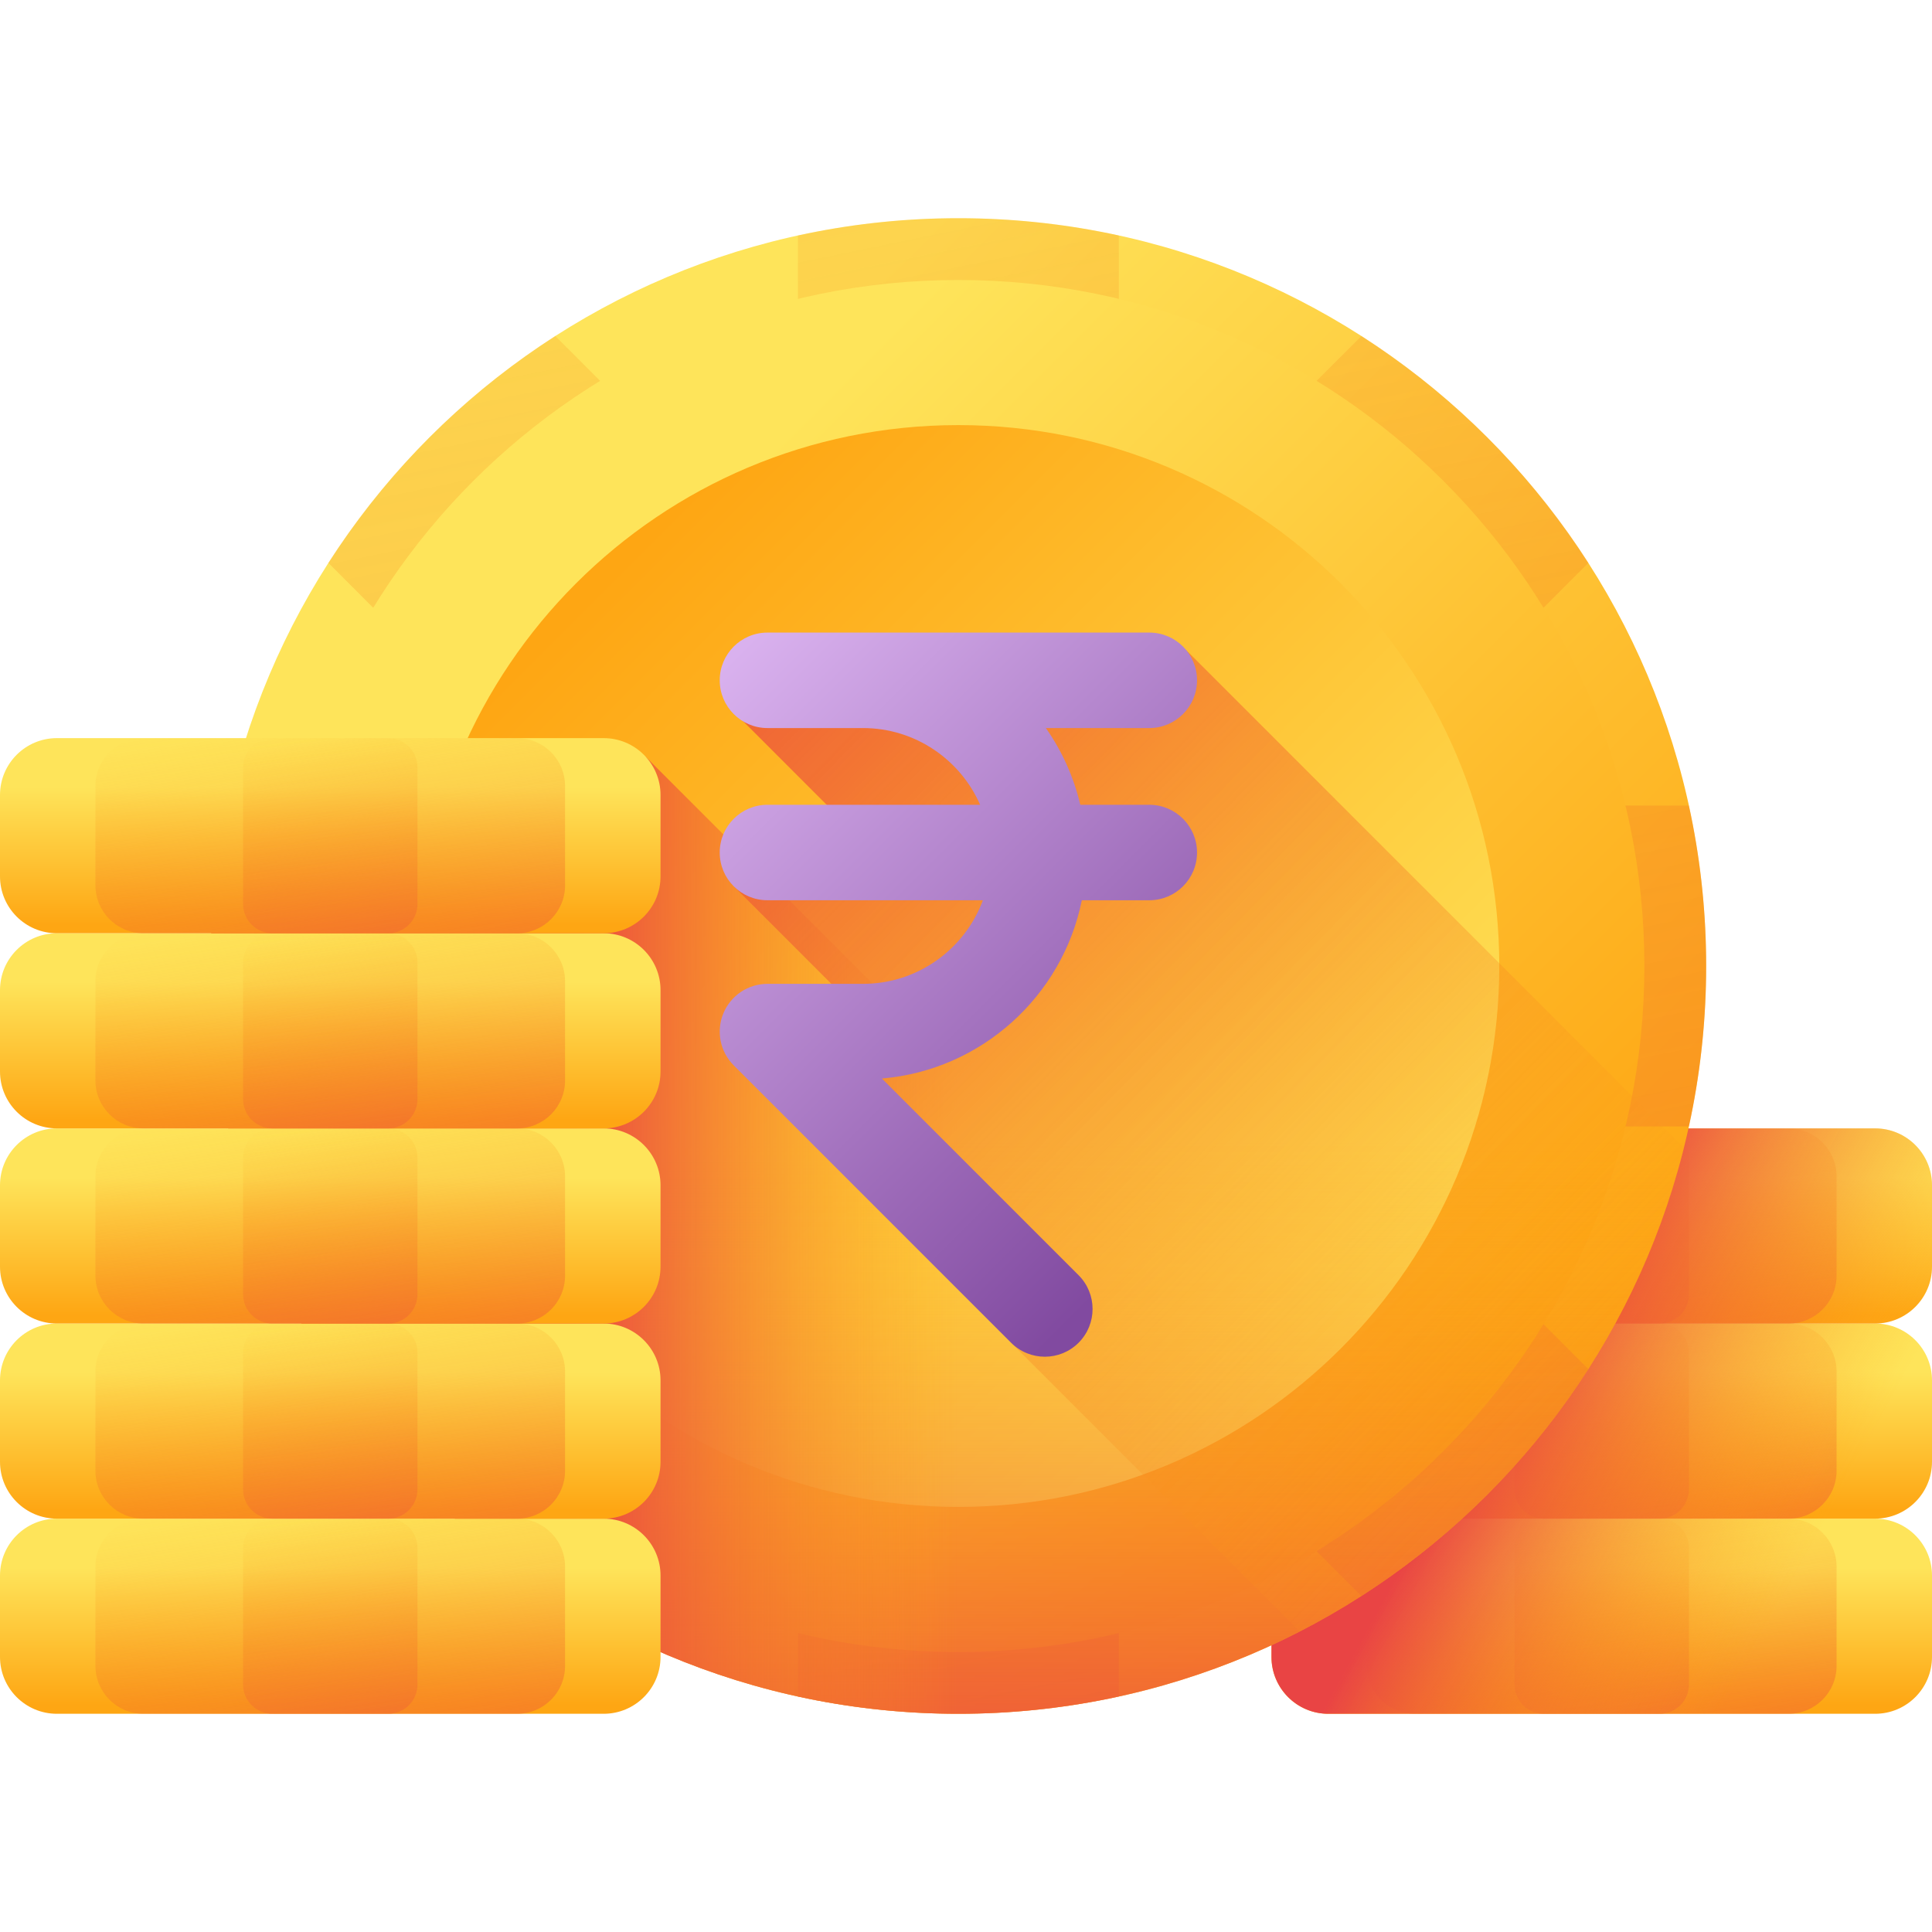 <svg width="38" height="38" viewBox="0 0 38 38" fill="none" xmlns="http://www.w3.org/2000/svg">
<g clip-path="url(#clip0_882_5517)">
<path d="M36.881 33.708H26.127C25.509 33.708 25.008 33.207 25.008 32.589V30.989C25.008 30.371 25.509 29.87 26.127 29.87H36.881C37.499 29.87 38 30.371 38 30.989V32.589C38 33.207 37.499 33.708 36.881 33.708Z" fill="url(#paint0_linear_882_5517)"/>
<path d="M35.179 33.708H27.829C27.308 33.708 26.886 33.286 26.886 32.765V30.814C26.886 30.293 27.308 29.87 27.829 29.87H35.179C35.7 29.87 36.123 30.293 36.123 30.814V32.765C36.123 33.286 35.7 33.708 35.179 33.708Z" fill="url(#paint1_linear_882_5517)"/>
<path d="M32.644 33.708H30.364C30.212 33.708 30.066 33.648 29.958 33.54C29.85 33.432 29.789 33.286 29.789 33.133V30.445C29.789 30.369 29.804 30.295 29.833 30.225C29.862 30.155 29.904 30.092 29.958 30.038C30.011 29.985 30.075 29.943 30.144 29.914C30.214 29.885 30.289 29.87 30.364 29.87H32.644C32.796 29.87 32.943 29.931 33.05 30.038C33.158 30.146 33.219 30.293 33.219 30.445V33.133C33.219 33.286 33.158 33.432 33.05 33.54C32.943 33.648 32.796 33.708 32.644 33.708Z" fill="url(#paint2_linear_882_5517)"/>
<path d="M36.881 29.87H26.127C25.509 29.87 25.008 29.369 25.008 28.751V27.151C25.008 26.533 25.509 26.032 26.127 26.032H36.881C37.499 26.032 38 26.533 38 27.151V28.751C38 29.369 37.499 29.87 36.881 29.87Z" fill="url(#paint3_linear_882_5517)"/>
<path d="M35.179 29.87H27.829C27.308 29.87 26.886 29.448 26.886 28.927V26.976C26.886 26.454 27.308 26.032 27.829 26.032H35.179C35.7 26.032 36.123 26.455 36.123 26.976V28.927C36.123 29.448 35.7 29.87 35.179 29.87Z" fill="url(#paint4_linear_882_5517)"/>
<path d="M32.644 29.87H30.364C30.212 29.87 30.066 29.809 29.958 29.702C29.85 29.594 29.789 29.448 29.789 29.295V26.607C29.789 26.532 29.804 26.457 29.833 26.387C29.862 26.317 29.904 26.254 29.958 26.201C30.011 26.147 30.075 26.105 30.144 26.076C30.214 26.047 30.289 26.032 30.364 26.032H32.644C32.796 26.032 32.943 26.093 33.05 26.201C33.158 26.308 33.219 26.455 33.219 26.607V29.295C33.219 29.448 33.158 29.594 33.05 29.702C32.943 29.809 32.796 29.87 32.644 29.87Z" fill="url(#paint5_linear_882_5517)"/>
<path d="M36.881 26.032H26.127C25.509 26.032 25.008 25.531 25.008 24.913V23.313C25.008 22.695 25.509 22.194 26.127 22.194H36.881C37.499 22.194 38 22.695 38 23.313V24.913C38 25.531 37.499 26.032 36.881 26.032Z" fill="url(#paint6_linear_882_5517)"/>
<path d="M35.179 26.032H27.829C27.308 26.032 26.886 25.61 26.886 25.089V23.138C26.886 22.616 27.308 22.194 27.829 22.194H35.179C35.7 22.194 36.123 22.617 36.123 23.138V25.089C36.123 25.61 35.7 26.032 35.179 26.032Z" fill="url(#paint7_linear_882_5517)"/>
<path d="M32.644 26.032H30.364C30.212 26.032 30.066 25.971 29.958 25.864C29.85 25.756 29.789 25.61 29.789 25.457V22.769C29.789 22.694 29.804 22.619 29.833 22.549C29.862 22.479 29.904 22.416 29.958 22.363C30.011 22.309 30.075 22.267 30.144 22.238C30.214 22.209 30.289 22.194 30.364 22.194H32.644C32.796 22.194 32.943 22.255 33.05 22.363C33.158 22.47 33.219 22.616 33.219 22.769V25.457C33.219 25.61 33.158 25.756 33.05 25.864C32.943 25.971 32.796 26.032 32.644 26.032Z" fill="url(#paint8_linear_882_5517)"/>
<path d="M38 24.913V23.313C38 22.695 37.499 22.194 36.881 22.194H26.127C25.509 22.194 25.008 22.695 25.008 23.313V24.913C25.008 25.531 25.509 26.032 26.127 26.032C25.509 26.032 25.008 26.533 25.008 27.151V28.751C25.008 29.369 25.509 29.87 26.127 29.87C25.509 29.87 25.008 30.371 25.008 30.989V32.589C25.008 33.207 25.509 33.708 26.127 33.708H36.881C37.499 33.708 38 33.207 38 32.589V30.989C38 30.371 37.499 29.87 36.881 29.87C37.499 29.87 38 29.369 38 28.751V27.151C38 26.533 37.499 26.032 36.881 26.032C37.499 26.032 38 25.531 38 24.913Z" fill="url(#paint9_linear_882_5517)"/>
<path d="M18.85 33.708C26.973 33.708 33.558 27.123 33.558 19C33.558 10.877 26.973 4.292 18.85 4.292C10.727 4.292 4.142 10.877 4.142 19C4.142 27.123 10.727 33.708 18.85 33.708Z" fill="url(#paint10_linear_882_5517)"/>
<path d="M33.558 19C33.558 17.917 33.44 16.861 33.217 15.844H26.469L31.241 11.072C30.679 10.196 30.016 9.366 29.25 8.6C28.484 7.834 27.654 7.171 26.778 6.609L22.006 11.381V4.632C20.989 4.41 19.933 4.292 18.85 4.292C17.766 4.292 16.711 4.41 15.694 4.632V11.381L10.922 6.609C10.029 7.182 9.2 7.849 8.45 8.6C7.699 9.35 7.032 10.179 6.459 11.072L11.231 15.844H4.482C4.26 16.861 4.142 17.917 4.142 19C4.142 20.084 4.26 21.139 4.482 22.156H11.231L6.459 26.928C7.021 27.804 7.683 28.634 8.45 29.4C9.216 30.166 10.046 30.829 10.922 31.391L15.694 26.619V33.368C16.71 33.59 17.766 33.708 18.85 33.708C19.933 33.708 20.989 33.59 22.006 33.368V26.619L26.777 31.391C27.671 30.818 28.5 30.151 29.25 29.4C30 28.65 30.668 27.821 31.241 26.928L26.469 22.156H33.217C33.444 21.119 33.558 20.061 33.558 19Z" fill="url(#paint11_linear_882_5517)"/>
<path d="M18.85 32.493C26.302 32.493 32.343 26.452 32.343 19C32.343 11.548 26.302 5.507 18.85 5.507C11.398 5.507 5.357 11.548 5.357 19C5.357 26.452 11.398 32.493 18.85 32.493Z" fill="url(#paint12_linear_882_5517)"/>
<path d="M18.85 29.639C24.726 29.639 29.489 24.876 29.489 19C29.489 13.124 24.726 8.361 18.85 8.361C12.974 8.361 8.211 13.124 8.211 19C8.211 24.876 12.974 29.639 18.85 29.639Z" fill="url(#paint13_linear_882_5517)"/>
<path d="M18.85 33.708C26.973 33.708 33.558 27.123 33.558 19H4.142C4.142 27.123 10.727 33.708 18.85 33.708Z" fill="url(#paint14_linear_882_5517)"/>
<path d="M18.85 33.708C22.393 33.708 25.644 32.455 28.183 30.367L12.706 14.89H4.724C4.346 16.194 4.142 17.573 4.142 19C4.142 27.123 10.727 33.708 18.85 33.708Z" fill="url(#paint15_linear_882_5517)"/>
<path d="M33.119 22.575L23.333 12.789L14.287 13.856L16.727 16.297L14.449 17.448L16.75 19.749V21.816L20.4 25.467L19.887 26.41L25.566 32.089C29.285 30.176 32.083 26.724 33.119 22.575Z" fill="url(#paint16_linear_882_5517)"/>
<path d="M22.605 15.829H21.248C21.121 15.288 20.891 14.775 20.571 14.32H22.605C23.123 14.32 23.544 13.899 23.544 13.381C23.544 12.862 23.123 12.442 22.605 12.442H15.095C14.577 12.442 14.156 12.862 14.156 13.381C14.156 13.899 14.577 14.32 15.095 14.32H16.973C18.002 14.32 18.889 14.942 19.278 15.829H15.095C14.577 15.829 14.156 16.25 14.156 16.768C14.156 17.287 14.577 17.707 15.095 17.707H19.332C18.977 18.666 18.053 19.351 16.972 19.351H15.095C14.909 19.351 14.728 19.406 14.573 19.509C14.419 19.613 14.299 19.759 14.228 19.931C14.157 20.102 14.138 20.291 14.174 20.473C14.21 20.655 14.3 20.823 14.431 20.954L19.887 26.41C20.07 26.593 20.311 26.685 20.551 26.685C20.791 26.685 21.031 26.593 21.215 26.41C21.581 26.043 21.581 25.449 21.215 25.082L17.346 21.213C19.302 21.048 20.897 19.595 21.278 17.707H22.605C23.123 17.707 23.544 17.287 23.544 16.768C23.544 16.25 23.123 15.829 22.605 15.829Z" fill="url(#paint17_linear_882_5517)"/>
<path d="M11.873 33.708H1.119C0.501 33.708 0 33.207 0 32.589V30.989C0 30.371 0.501 29.87 1.119 29.87H11.873C12.491 29.87 12.992 30.371 12.992 30.989V32.589C12.992 33.207 12.491 33.708 11.873 33.708Z" fill="url(#paint18_linear_882_5517)"/>
<path d="M10.171 33.708H2.821C2.3 33.708 1.877 33.286 1.877 32.765V30.814C1.877 30.293 2.3 29.87 2.821 29.87H10.171C10.692 29.87 11.114 30.293 11.114 30.814V32.765C11.115 33.286 10.692 33.708 10.171 33.708Z" fill="url(#paint19_linear_882_5517)"/>
<path d="M7.636 33.708H5.356C5.204 33.708 5.057 33.648 4.95 33.54C4.842 33.432 4.781 33.286 4.781 33.133V30.445C4.781 30.293 4.842 30.146 4.95 30.038C5.057 29.931 5.204 29.87 5.356 29.87H7.636C7.788 29.87 7.934 29.931 8.042 30.038C8.15 30.146 8.211 30.293 8.211 30.445V33.133C8.211 33.209 8.196 33.283 8.167 33.353C8.138 33.423 8.096 33.486 8.042 33.54C7.989 33.593 7.926 33.636 7.856 33.664C7.786 33.693 7.711 33.708 7.636 33.708Z" fill="url(#paint20_linear_882_5517)"/>
<path d="M11.873 29.87H1.119C0.501 29.87 0 29.369 0 28.751V27.151C0 26.533 0.501 26.032 1.119 26.032H11.873C12.491 26.032 12.992 26.533 12.992 27.151V28.751C12.992 29.369 12.491 29.87 11.873 29.87Z" fill="url(#paint21_linear_882_5517)"/>
<path d="M10.171 29.87H2.821C2.3 29.87 1.877 29.448 1.877 28.927V26.976C1.877 26.454 2.3 26.032 2.821 26.032H10.171C10.692 26.032 11.114 26.455 11.114 26.976V28.927C11.115 29.448 10.692 29.87 10.171 29.87Z" fill="url(#paint22_linear_882_5517)"/>
<path d="M7.636 29.87H5.356C5.204 29.87 5.057 29.809 4.95 29.702C4.842 29.594 4.781 29.448 4.781 29.295V26.607C4.781 26.454 4.842 26.308 4.95 26.201C5.057 26.093 5.204 26.032 5.356 26.032H7.636C7.788 26.032 7.934 26.093 8.042 26.201C8.15 26.308 8.211 26.455 8.211 26.607V29.295C8.211 29.371 8.196 29.445 8.167 29.515C8.138 29.585 8.096 29.648 8.042 29.702C7.989 29.755 7.926 29.797 7.856 29.826C7.786 29.855 7.711 29.87 7.636 29.87Z" fill="url(#paint23_linear_882_5517)"/>
<path d="M11.873 26.032H1.119C0.501 26.032 0 25.531 0 24.913V23.313C0 22.695 0.501 22.194 1.119 22.194H11.873C12.491 22.194 12.992 22.695 12.992 23.313V24.913C12.992 25.531 12.491 26.032 11.873 26.032Z" fill="url(#paint24_linear_882_5517)"/>
<path d="M10.171 26.032H2.821C2.3 26.032 1.877 25.61 1.877 25.089V23.138C1.877 22.616 2.3 22.194 2.821 22.194H10.171C10.692 22.194 11.114 22.617 11.114 23.138V25.089C11.115 25.61 10.692 26.032 10.171 26.032Z" fill="url(#paint25_linear_882_5517)"/>
<path d="M7.636 26.032H5.356C5.204 26.032 5.057 25.971 4.95 25.864C4.842 25.756 4.781 25.61 4.781 25.457V22.769C4.781 22.694 4.796 22.619 4.825 22.549C4.854 22.479 4.896 22.416 4.95 22.363C5.003 22.309 5.066 22.267 5.136 22.238C5.206 22.209 5.281 22.194 5.356 22.194H7.636C7.788 22.194 7.934 22.255 8.042 22.363C8.15 22.47 8.211 22.616 8.211 22.769V25.457C8.211 25.533 8.196 25.607 8.167 25.677C8.138 25.747 8.096 25.81 8.042 25.864C7.989 25.917 7.926 25.959 7.856 25.988C7.786 26.017 7.711 26.032 7.636 26.032Z" fill="url(#paint26_linear_882_5517)"/>
<path d="M11.873 22.194H1.119C0.501 22.194 0 21.693 0 21.075V19.475C0 18.857 0.501 18.356 1.119 18.356H11.873C12.491 18.356 12.992 18.857 12.992 19.475V21.075C12.992 21.693 12.491 22.194 11.873 22.194Z" fill="url(#paint27_linear_882_5517)"/>
<path d="M10.171 22.194H2.821C2.3 22.194 1.877 21.772 1.877 21.251V19.3C1.877 18.779 2.3 18.356 2.821 18.356H10.171C10.692 18.356 11.114 18.779 11.114 19.3V21.251C11.115 21.772 10.692 22.194 10.171 22.194Z" fill="url(#paint28_linear_882_5517)"/>
<path d="M7.636 22.194H5.356C5.204 22.194 5.057 22.134 4.95 22.026C4.842 21.918 4.781 21.772 4.781 21.619V18.931C4.781 18.779 4.842 18.632 4.95 18.524C5.057 18.417 5.204 18.356 5.356 18.356H7.636C7.788 18.356 7.934 18.417 8.042 18.524C8.15 18.632 8.211 18.779 8.211 18.931V21.619C8.211 21.695 8.196 21.769 8.167 21.839C8.138 21.909 8.096 21.972 8.042 22.026C7.989 22.079 7.926 22.121 7.856 22.15C7.786 22.179 7.711 22.194 7.636 22.194Z" fill="url(#paint29_linear_882_5517)"/>
<path d="M11.873 18.356H1.119C0.501 18.356 0 17.855 0 17.237V15.637C0 15.019 0.501 14.518 1.119 14.518H11.873C12.491 14.518 12.992 15.019 12.992 15.637V17.237C12.992 17.855 12.491 18.356 11.873 18.356Z" fill="url(#paint30_linear_882_5517)"/>
<path d="M10.171 18.356H2.821C2.3 18.356 1.877 17.933 1.877 17.412V15.461C1.877 14.94 2.3 14.518 2.821 14.518H10.171C10.692 14.518 11.114 14.94 11.114 15.461V17.412C11.115 17.933 10.692 18.356 10.171 18.356Z" fill="url(#paint31_linear_882_5517)"/>
<path d="M7.636 18.356H5.356C5.204 18.356 5.057 18.295 4.95 18.188C4.842 18.08 4.781 17.933 4.781 17.781V15.093C4.781 14.94 4.842 14.794 4.95 14.686C5.057 14.579 5.204 14.518 5.356 14.518H7.636C7.788 14.518 7.934 14.579 8.042 14.686C8.15 14.794 8.211 14.94 8.211 15.093V17.781C8.211 17.857 8.196 17.931 8.167 18.001C8.138 18.071 8.096 18.134 8.042 18.188C7.989 18.241 7.926 18.283 7.856 18.312C7.786 18.341 7.711 18.356 7.636 18.356Z" fill="url(#paint32_linear_882_5517)"/>
</g>
<defs>
<linearGradient id="paint0_linear_882_5517" x1="31.504" y1="30.831" x2="31.504" y2="33.544" gradientUnits="userSpaceOnUse">
<stop stop-color="#FEE45A"/>
<stop offset="1" stop-color="#FEA613"/>
</linearGradient>
<linearGradient id="paint1_linear_882_5517" x1="31.176" y1="29.401" x2="32.277" y2="37.411" gradientUnits="userSpaceOnUse">
<stop stop-color="#FEA613" stop-opacity="0"/>
<stop offset="1" stop-color="#E94444"/>
</linearGradient>
<linearGradient id="paint2_linear_882_5517" x1="31.223" y1="29.747" x2="32.165" y2="36.598" gradientUnits="userSpaceOnUse">
<stop stop-color="#FEA613" stop-opacity="0"/>
<stop offset="1" stop-color="#E94444"/>
</linearGradient>
<linearGradient id="paint3_linear_882_5517" x1="31.504" y1="26.993" x2="31.504" y2="29.706" gradientUnits="userSpaceOnUse">
<stop stop-color="#FEE45A"/>
<stop offset="1" stop-color="#FEA613"/>
</linearGradient>
<linearGradient id="paint4_linear_882_5517" x1="31.176" y1="25.563" x2="32.277" y2="33.574" gradientUnits="userSpaceOnUse">
<stop stop-color="#FEA613" stop-opacity="0"/>
<stop offset="1" stop-color="#E94444"/>
</linearGradient>
<linearGradient id="paint5_linear_882_5517" x1="31.223" y1="25.909" x2="32.165" y2="32.76" gradientUnits="userSpaceOnUse">
<stop stop-color="#FEA613" stop-opacity="0"/>
<stop offset="1" stop-color="#E94444"/>
</linearGradient>
<linearGradient id="paint6_linear_882_5517" x1="31.504" y1="23.155" x2="31.504" y2="25.868" gradientUnits="userSpaceOnUse">
<stop stop-color="#FEE45A"/>
<stop offset="1" stop-color="#FEA613"/>
</linearGradient>
<linearGradient id="paint7_linear_882_5517" x1="31.176" y1="21.725" x2="32.277" y2="29.735" gradientUnits="userSpaceOnUse">
<stop stop-color="#FEA613" stop-opacity="0"/>
<stop offset="1" stop-color="#E94444"/>
</linearGradient>
<linearGradient id="paint8_linear_882_5517" x1="31.223" y1="22.07" x2="32.165" y2="28.922" gradientUnits="userSpaceOnUse">
<stop stop-color="#FEA613" stop-opacity="0"/>
<stop offset="1" stop-color="#E94444"/>
</linearGradient>
<linearGradient id="paint9_linear_882_5517" x1="35.729" y1="30.256" x2="29.671" y2="26.951" gradientUnits="userSpaceOnUse">
<stop stop-color="#FEA613" stop-opacity="0"/>
<stop offset="1" stop-color="#E94444"/>
</linearGradient>
<linearGradient id="paint10_linear_882_5517" x1="11.259" y1="11.41" x2="28.995" y2="29.146" gradientUnits="userSpaceOnUse">
<stop stop-color="#FEE45A"/>
<stop offset="1" stop-color="#FEA613"/>
</linearGradient>
<linearGradient id="paint11_linear_882_5517" x1="12.184" y1="-13.353" x2="30.658" y2="76.315" gradientUnits="userSpaceOnUse">
<stop stop-color="#FEA613" stop-opacity="0"/>
<stop offset="1" stop-color="#E94444"/>
</linearGradient>
<linearGradient id="paint12_linear_882_5517" x1="11.887" y1="12.037" x2="28.157" y2="28.307" gradientUnits="userSpaceOnUse">
<stop stop-color="#FEE45A"/>
<stop offset="1" stop-color="#FEA613"/>
</linearGradient>
<linearGradient id="paint13_linear_882_5517" x1="26.635" y1="26.785" x2="11.565" y2="11.715" gradientUnits="userSpaceOnUse">
<stop stop-color="#FEE45A"/>
<stop offset="1" stop-color="#FEA613"/>
</linearGradient>
<linearGradient id="paint14_linear_882_5517" x1="18.85" y1="22.455" x2="18.85" y2="36.5" gradientUnits="userSpaceOnUse">
<stop stop-color="#FEA613" stop-opacity="0"/>
<stop offset="1" stop-color="#E94444"/>
</linearGradient>
<linearGradient id="paint15_linear_882_5517" x1="18.825" y1="24.299" x2="11.215" y2="24.299" gradientUnits="userSpaceOnUse">
<stop stop-color="#FEA613" stop-opacity="0"/>
<stop offset="1" stop-color="#E94444"/>
</linearGradient>
<linearGradient id="paint16_linear_882_5517" x1="31.315" y1="29.181" x2="11.789" y2="10.006" gradientUnits="userSpaceOnUse">
<stop stop-color="#FEA613" stop-opacity="0"/>
<stop offset="1" stop-color="#E94444"/>
</linearGradient>
<linearGradient id="paint17_linear_882_5517" x1="14.675" y1="12.661" x2="24.532" y2="22.518" gradientUnits="userSpaceOnUse">
<stop stop-color="#D9B1EE"/>
<stop offset="1" stop-color="#814AA0"/>
</linearGradient>
<linearGradient id="paint18_linear_882_5517" x1="6.496" y1="30.831" x2="6.496" y2="33.544" gradientUnits="userSpaceOnUse">
<stop stop-color="#FEE45A"/>
<stop offset="1" stop-color="#FEA613"/>
</linearGradient>
<linearGradient id="paint19_linear_882_5517" x1="6.168" y1="29.401" x2="7.269" y2="37.411" gradientUnits="userSpaceOnUse">
<stop stop-color="#FEA613" stop-opacity="0"/>
<stop offset="1" stop-color="#E94444"/>
</linearGradient>
<linearGradient id="paint20_linear_882_5517" x1="6.215" y1="29.747" x2="7.157" y2="36.598" gradientUnits="userSpaceOnUse">
<stop stop-color="#FEA613" stop-opacity="0"/>
<stop offset="1" stop-color="#E94444"/>
</linearGradient>
<linearGradient id="paint21_linear_882_5517" x1="6.496" y1="26.993" x2="6.496" y2="29.706" gradientUnits="userSpaceOnUse">
<stop stop-color="#FEE45A"/>
<stop offset="1" stop-color="#FEA613"/>
</linearGradient>
<linearGradient id="paint22_linear_882_5517" x1="6.168" y1="25.563" x2="7.269" y2="33.574" gradientUnits="userSpaceOnUse">
<stop stop-color="#FEA613" stop-opacity="0"/>
<stop offset="1" stop-color="#E94444"/>
</linearGradient>
<linearGradient id="paint23_linear_882_5517" x1="6.215" y1="25.909" x2="7.157" y2="32.76" gradientUnits="userSpaceOnUse">
<stop stop-color="#FEA613" stop-opacity="0"/>
<stop offset="1" stop-color="#E94444"/>
</linearGradient>
<linearGradient id="paint24_linear_882_5517" x1="6.496" y1="23.155" x2="6.496" y2="25.868" gradientUnits="userSpaceOnUse">
<stop stop-color="#FEE45A"/>
<stop offset="1" stop-color="#FEA613"/>
</linearGradient>
<linearGradient id="paint25_linear_882_5517" x1="6.168" y1="21.725" x2="7.269" y2="29.735" gradientUnits="userSpaceOnUse">
<stop stop-color="#FEA613" stop-opacity="0"/>
<stop offset="1" stop-color="#E94444"/>
</linearGradient>
<linearGradient id="paint26_linear_882_5517" x1="6.215" y1="22.07" x2="7.157" y2="28.922" gradientUnits="userSpaceOnUse">
<stop stop-color="#FEA613" stop-opacity="0"/>
<stop offset="1" stop-color="#E94444"/>
</linearGradient>
<linearGradient id="paint27_linear_882_5517" x1="6.496" y1="19.317" x2="6.496" y2="22.03" gradientUnits="userSpaceOnUse">
<stop stop-color="#FEE45A"/>
<stop offset="1" stop-color="#FEA613"/>
</linearGradient>
<linearGradient id="paint28_linear_882_5517" x1="6.168" y1="17.887" x2="7.269" y2="25.897" gradientUnits="userSpaceOnUse">
<stop stop-color="#FEA613" stop-opacity="0"/>
<stop offset="1" stop-color="#E94444"/>
</linearGradient>
<linearGradient id="paint29_linear_882_5517" x1="6.215" y1="18.233" x2="7.157" y2="25.084" gradientUnits="userSpaceOnUse">
<stop stop-color="#FEA613" stop-opacity="0"/>
<stop offset="1" stop-color="#E94444"/>
</linearGradient>
<linearGradient id="paint30_linear_882_5517" x1="6.496" y1="15.479" x2="6.496" y2="18.192" gradientUnits="userSpaceOnUse">
<stop stop-color="#FEE45A"/>
<stop offset="1" stop-color="#FEA613"/>
</linearGradient>
<linearGradient id="paint31_linear_882_5517" x1="6.168" y1="14.049" x2="7.269" y2="22.059" gradientUnits="userSpaceOnUse">
<stop stop-color="#FEA613" stop-opacity="0"/>
<stop offset="1" stop-color="#E94444"/>
</linearGradient>
<linearGradient id="paint32_linear_882_5517" x1="6.215" y1="14.394" x2="7.157" y2="21.246" gradientUnits="userSpaceOnUse">
<stop stop-color="#FEA613" stop-opacity="0"/>
<stop offset="1" stop-color="#E94444"/>
</linearGradient>
<clipPath id="clip0_882_5517">
<rect width="38" height="38" fill="white"/>
</clipPath>
</defs>
</svg>
